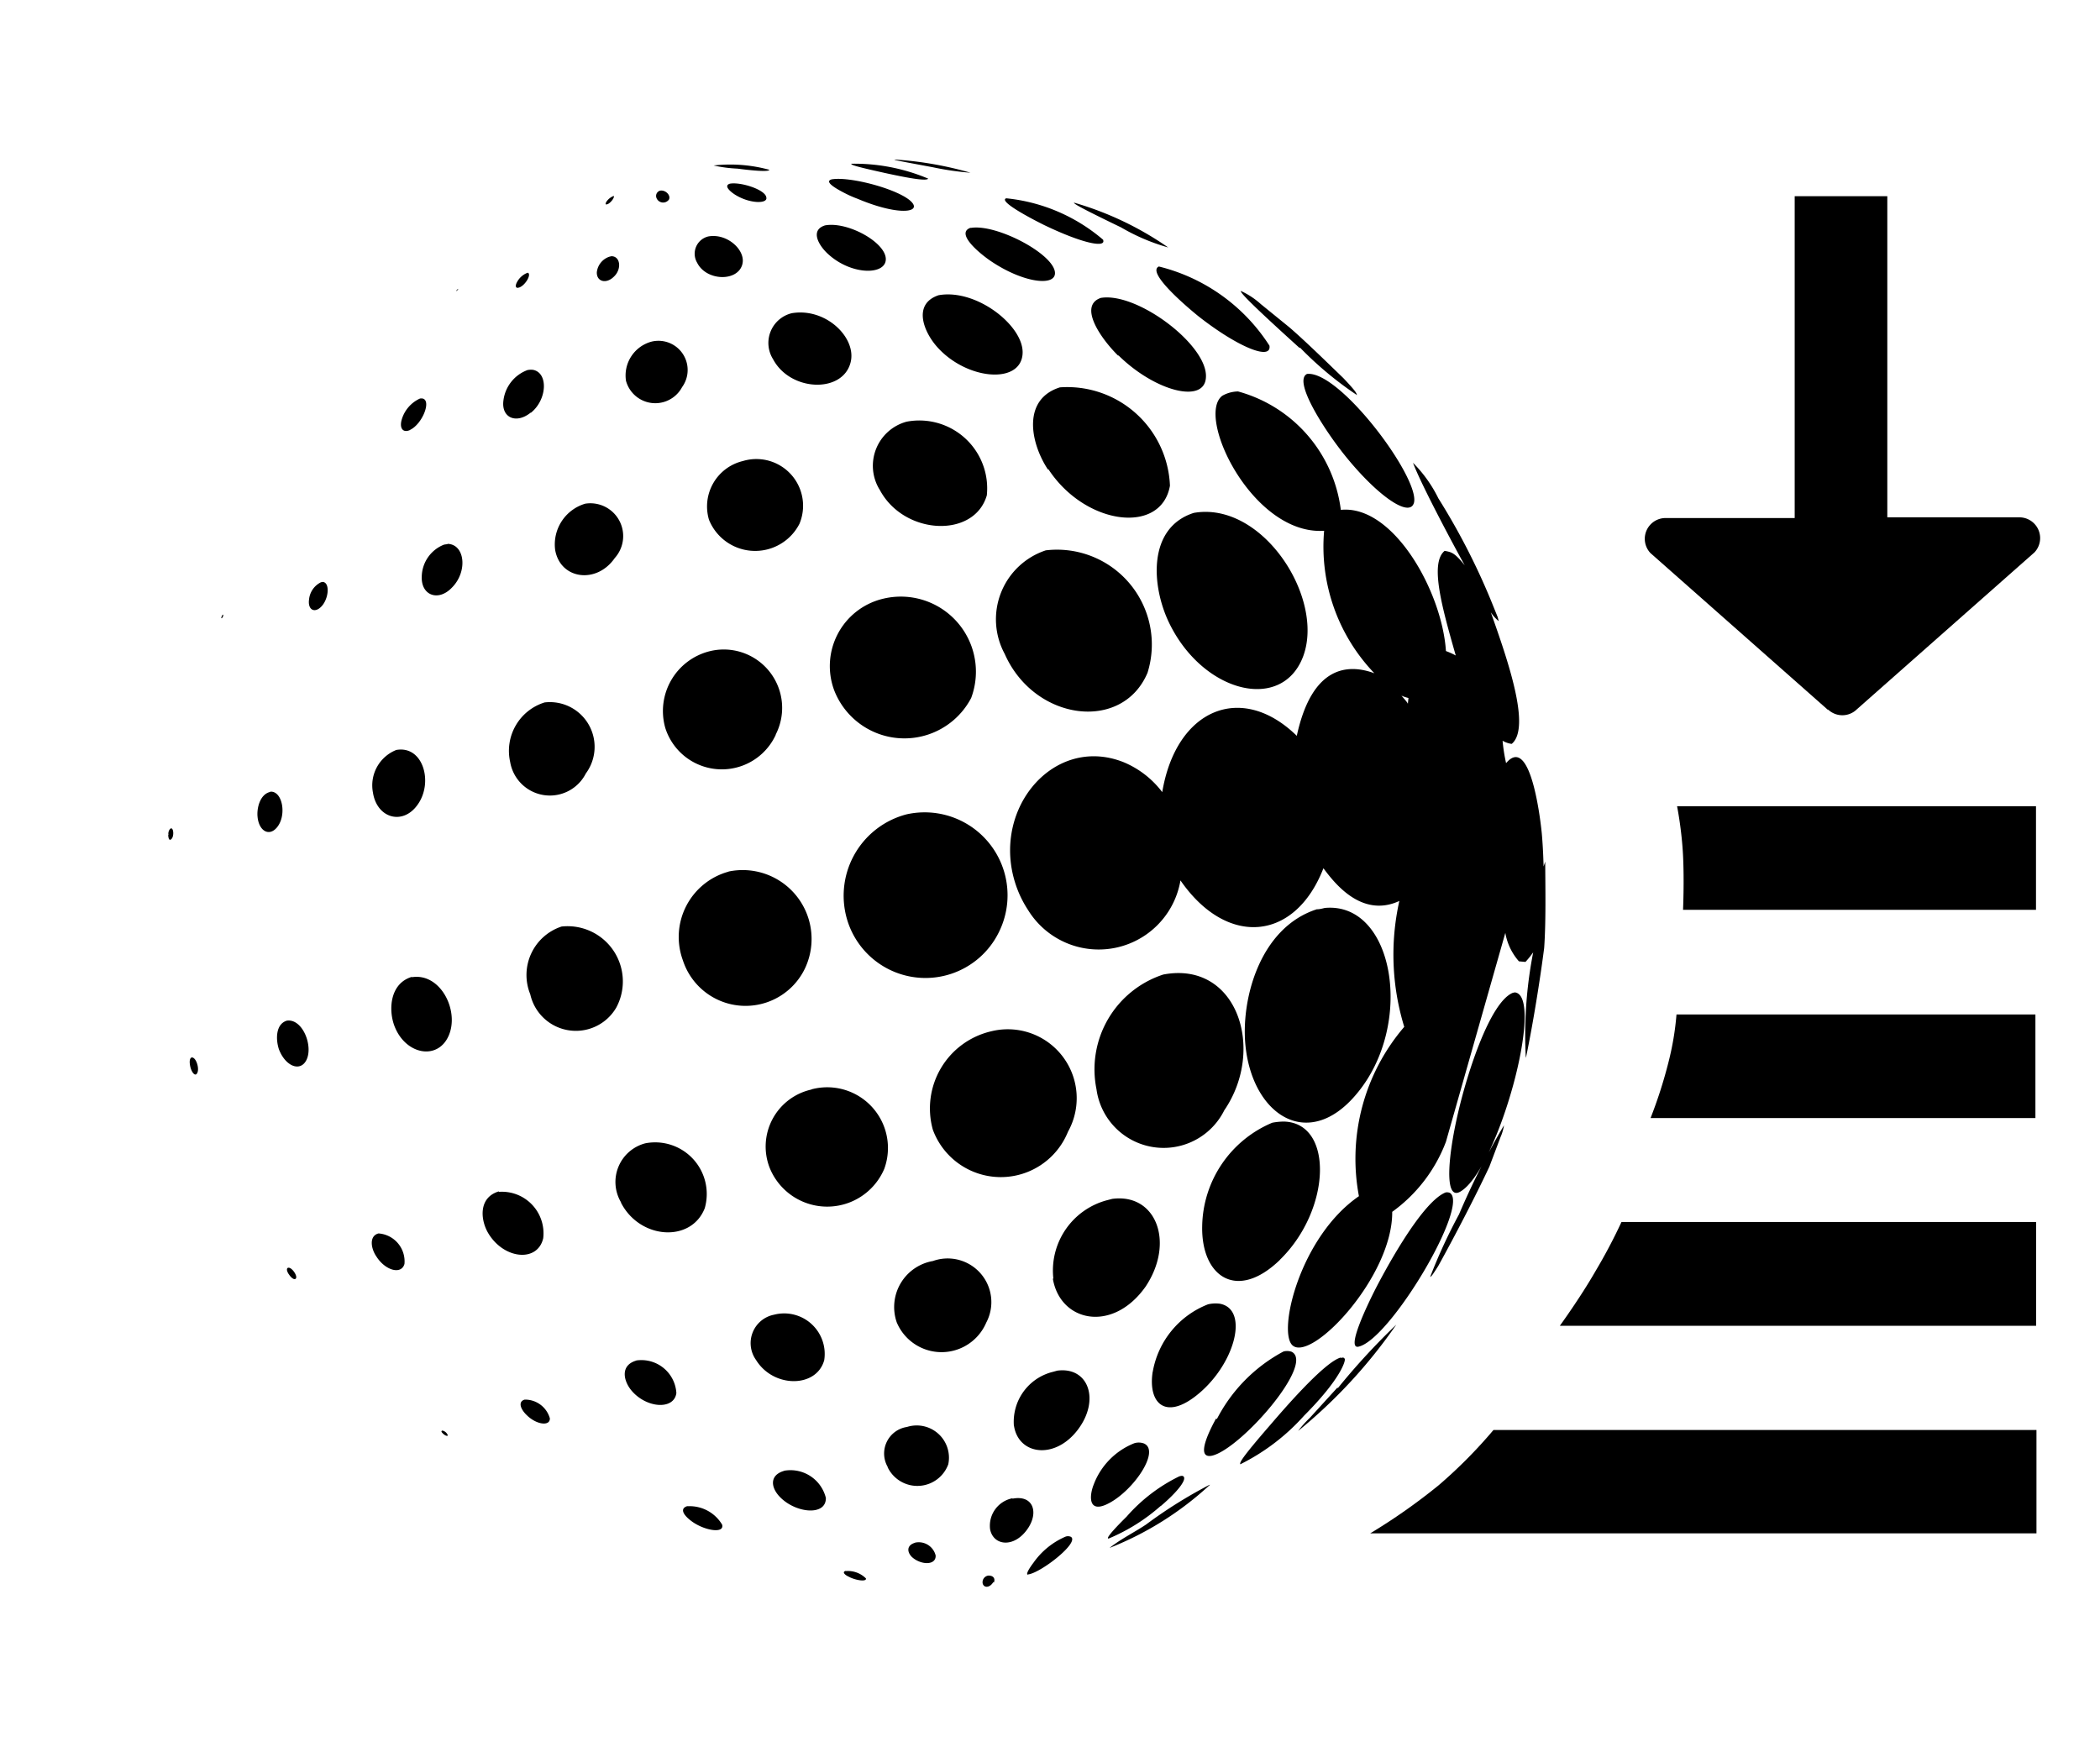<svg xmlns="http://www.w3.org/2000/svg" viewBox="0 0 17.98 15">
  <g data-name="Group 94607">
    <path data-name="Path 99350" d="M10.665 8.967c.066.586.538.891.947.404.504-.594.325-1.653-.27-1.596-.02.005-.046.012-.067.011-.495.159-.655.786-.61 1.18Zm2.284-.464a.115.115 0 0 1 .022-.005c.26.033-.146 1.52-.468 1.706-.137.08-.108-.29-.021-.667s.278-.95.467-1.034Zm-1.464-4.641c-.175-.226-.41-.605-.294-.66.279-.03.962.885.916 1.1-.034.143-.331-.066-.623-.441Zm-.328 1.76c-.182.48-.856.311-1.146-.286-.153-.315-.189-.816.21-.944.588-.103 1.124.729.936 1.23Zm-.673 3.882a.58.58 0 0 1-1.096-.177.854.854 0 0 1 .572-.982c.632-.12.878.639.524 1.16Zm.475 1.284c-.37.359-.675.142-.666-.288a.978.978 0 0 1 .6-.886.55.55 0 0 1 .1-.01c.428.012.405.756-.035 1.184Zm2.168-2.633a3.675 3.675 0 0 0-.063.904l.004-.016c.057-.275.117-.646.153-.925.016-.222.01-.52.009-.74l-.014.042c-.001-.038-.004-.155-.015-.28-.003-.035-.085-.87-.306-.605a1.467 1.467 0 0 1-.03-.192.213.213 0 0 0 .078.027c.17-.14-.04-.734-.179-1.127a.339.339 0 0 0 .068.076l-.009-.035-.055-.136a5.8 5.8 0 0 0-.453-.881 1.143 1.143 0 0 0-.217-.304c.074.198.38.766.443.878-.087-.108-.112-.113-.172-.124-.13.105-.021.49.095.896a.641.641 0 0 0-.084-.038c-.033-.51-.451-1.255-.9-1.209a1.207 1.207 0 0 0-.88-1.014.282.282 0 0 0-.135.037c-.23.175.26 1.197.872 1.156a1.567 1.567 0 0 0 .43 1.22c-.229-.084-.534-.063-.664.536-.474-.463-1.033-.23-1.152.482a.8.8 0 0 0-.33-.256c-.622-.248-1.183.455-.895 1.125a.958.958 0 0 0 .077.142.71.71 0 0 0 1.304-.255c.396.573.98.524 1.224-.104.088.117.323.431.65.28a2.11 2.11 0 0 0 .042 1.078 1.735 1.735 0 0 0-.388 1.45c-.506.348-.699 1.164-.568 1.278.165.143.858-.59.853-1.144a1.31 1.31 0 0 0 .46-.6l.51-1.794-.004-.011a.494.494 0 0 0 .119.26l.056.005a.826.826 0 0 0 .066-.082Zm-1.068-2.178-.005.05c-.003-.011-.026-.037-.055-.07a.351.351 0 0 0 .06.02Zm.318 4.234a.064.064 0 0 1 .037.004c.17.106-.508 1.25-.78 1.316-.112.03.067-.346.15-.508.04-.076.376-.725.593-.812Zm.116.185a6.583 6.583 0 0 1 .384-.76.407.407 0 0 1-.03.102l-.095.252c-.122.26-.298.598-.438.851-.055.087-.06.09-.069.093a4.665 4.665 0 0 1 .25-.541Zm-1.368-7.418c-.492-.445-.499-.472-.502-.487a.67.67 0 0 1 .172.113l.246.2c.143.124.323.301.46.433.112.118.113.13.117.146a3.021 3.021 0 0 1-.487-.406Zm-.863-.269s-.463-.37-.34-.427a1.572 1.572 0 0 1 .947.678c.02.132-.276.009-.607-.251Zm-.69.335c-.157-.156-.337-.427-.147-.493.312-.052.918.406.9.68-.01.228-.432.123-.748-.187Zm-.6.976c-.152-.23-.221-.601.103-.703a.88.88 0 0 1 .942.842c-.074.423-.725.34-1.04-.14Zm-.021.693a.812.812 0 0 1 .874 1.048c-.216.512-.97.413-1.223-.162a.622.622 0 0 1 .354-.887Zm-1.188 2.26a.71.71 0 0 1 .789 1.01.7.7 0 0 1-1.29-.08.72.72 0 0 1 .501-.93Zm.224 2.701a.678.678 0 0 1 .5-.843.59.59 0 0 1 .657.86.62.62 0 0 1-1.157-.017Zm1.032 1.277a.623.623 0 0 1 .454-.672l.05-.013c.376-.05.538.373.285.752-.283.4-.733.302-.794-.071Zm.85.8a.76.76 0 0 1 .474-.582.281.281 0 0 1 .102-.005c.258.049.124.54-.216.797-.258.195-.4.049-.36-.214Zm.55.4a1.362 1.362 0 0 1 .57-.578.119.119 0 0 1 .069.002c.205.1-.435.832-.68.89-.159.034.002-.259.033-.317Zm1.063-.523c.012-.003.026-.007.032.01s-.035.17-.349.485a1.82 1.82 0 0 1-.546.416c-.004-.015-.004-.037.262-.343.44-.514.557-.557.596-.571Zm-.027.258a5.859 5.859 0 0 1 .5-.543 4.39 4.39 0 0 1-.84.91.85.85 0 0 1 .098-.11l.237-.26ZM9.195 1.735a2.74 2.74 0 0 1 .807.384 1.721 1.721 0 0 1-.404-.172c-.4-.193-.4-.203-.403-.212Zm.25.32c.025.068-.17.033-.503-.127-.041-.02-.405-.202-.327-.23a1.506 1.506 0 0 1 .831.356ZM8.31 1.952c.216-.038.702.216.722.377.016.127-.267.098-.551-.095-.094-.064-.305-.238-.17-.284Zm.445 1.082c-.022.263-.491.217-.739-.072-.111-.13-.2-.36.02-.434.328-.059.739.27.719.505ZM7.53 4.191a.391.391 0 0 1 .232-.58.581.581 0 0 1 .687.631c-.109.373-.717.341-.92-.054Zm-.387 1.722a.593.593 0 0 1 .418-.786.643.643 0 0 1 .754.85.645.645 0 0 1-1.172-.064Zm-.905 1.55a.59.59 0 0 1 .652.834.564.564 0 0 1-1.043-.073.58.58 0 0 1 .391-.76Zm.707 1.866a.52.52 0 0 1 .626.68.531.531 0 0 1-.98-.006.5.5 0 0 1 .36-.674Zm1.046 1.468a.374.374 0 0 1 .453.529.416.416 0 0 1-.766-.002.4.4 0 0 1 .317-.527Zm.69 1.414a.44.44 0 0 1 .335-.464l.036-.01c.27-.036.37.255.173.51s-.504.21-.543-.036Zm.68.51a.613.613 0 0 1 .352-.363.131.131 0 0 1 .08.002c.15.063-.102.427-.325.525-.144.063-.143-.065-.107-.165Zm.576.175a1.6 1.6 0 0 1-.443.278c-.012.003-.037 0 .152-.187a1.433 1.433 0 0 1 .451-.345c.012-.003.027-.008.036.001.03.028-.055.135-.194.253Zm.411-.179.012-.003a2.744 2.744 0 0 1-.86.541c.097-.077.21-.132.312-.2a4 4 0 0 1 .537-.337ZM7.986 1.432c-.322-.06-.322-.06-.328-.066a3.042 3.042 0 0 1 .651.113 2.445 2.445 0 0 1-.323-.047Zm-.039.098c-.014.02-.138.002-.367-.048-.286-.063-.29-.071-.292-.08a1.624 1.624 0 0 1 .66.128Zm-.827.006c.167-.03.64.102.7.214.039.076-.164.085-.478-.048a.955.955 0 0 1-.095-.041c-.134-.067-.177-.108-.13-.124Zm-.056.394c.19-.035.511.14.52.283s-.287.149-.49-.034c-.082-.072-.163-.208-.03-.249Zm.218 1.176c-.07.264-.516.247-.663-.03a.262.262 0 0 1 .16-.394c.295-.05.56.215.503.424ZM6.07 4.45a.4.4 0 0 1 .29-.502.4.4 0 0 1 .485.537.426.426 0 0 1-.775-.035Zm-.374 1.783Zm.947.057a.508.508 0 0 1-.947-.057.528.528 0 0 1 .378-.656.5.5 0 0 1 .567.714ZM4.808 7.934a.473.473 0 0 1 .469.693.4.4 0 0 1-.737-.113.437.437 0 0 1 .268-.58Zm.51 2.363a.342.342 0 0 1 .208-.507.442.442 0 0 1 .508.556c-.116.297-.557.268-.718-.049Zm1.154 1.347a.248.248 0 0 1 .155-.386.347.347 0 0 1 .43.389c-.066.241-.439.24-.586-.005Zm1.13.92a.23.23 0 0 1 .164-.345.276.276 0 0 1 .353.32.282.282 0 0 1-.52.023Zm1.068.269c.174-.033.223.113.134.25-.115.176-.299.157-.327.012a.24.24 0 0 1 .19-.265Zm.135.65c-.023.006-.009-.032.044-.102a.648.648 0 0 1 .275-.223.062.062 0 0 1 .045.002c.077.049-.262.312-.368.322ZM6.11 1.417a1.267 1.267 0 0 1 .477.037c-.003.022-.183.002-.273-.01a1.167 1.167 0 0 1-.204-.027Zm.451.273c.015.055-.133.056-.256-.016-.037-.021-.118-.082-.056-.101.092-.017.304.051.312.117Zm-.205.573c-.04.152-.309.144-.387-.013a.152.152 0 0 1 .094-.225c.165-.031.324.12.293.237Zm-.996 1a.3.3 0 0 1 .22-.338.25.25 0 0 1 .26.39.26.26 0 0 1-.48-.053Zm0 0Zm-.096 1.515c-.157.227-.468.183-.511-.07a.364.364 0 0 1 .258-.395.281.281 0 0 1 .253.465Zm-.248 1.845a.345.345 0 0 1-.648-.098.434.434 0 0 1 .295-.51.383.383 0 0 1 .353.608Zm-1.49 1.745c.245-.04.41.287.315.502s-.376.161-.467-.093c-.049-.14-.032-.357.152-.412Zm.745 1.838a.356.356 0 0 1 .38.397c-.048.21-.34.181-.473-.047-.065-.113-.082-.302.093-.354Zm1.176 1.444a.3.3 0 0 1 .344.279c-.02.147-.259.131-.387-.025-.065-.08-.096-.212.043-.253Zm1.267.944a.312.312 0 0 1 .357.233c.003.154-.249.132-.385 0-.088-.084-.102-.195.028-.232Zm1.12.616a.149.149 0 0 1 .177.11c.004.087-.129.082-.204.012-.042-.043-.045-.1.027-.121Zm.67.338c-.026.046-.077.054-.09.013a.057.057 0 0 1 .047-.069c.048-.002.062.03.048.06ZM5.728 1.708a.061.061 0 0 1-.106-.01.047.047 0 0 1 .028-.065c.046-.01.095.038.078.075Zm-.474.663c-.065.063-.147.04-.144-.04a.158.158 0 0 1 .108-.133l.017-.004c.078 0 .09.113.019.177Zm-.71 1.162c-.123.1-.252.045-.234-.101a.319.319 0 0 1 .206-.263.152.152 0 0 1 .048-.002c.131.025.122.255-.019.368Zm-.713 1.124c.15.003.175.236.04.373-.116.124-.265.07-.26-.09a.3.3 0 0 1 .19-.276.219.219 0 0 1 .03-.004ZM3.576 6.89c-.126.18-.349.118-.383-.104a.326.326 0 0 1 .2-.364c.23-.041.319.278.183.468Zm-1.12 1.85c.136-.02.23.223.165.342-.054.098-.178.047-.233-.097-.028-.085-.028-.216.068-.245Zm.785 1.822a.24.24 0 0 1 .222.261c-.026.094-.163.058-.24-.063-.046-.066-.065-.173.014-.197Zm1.255 1.423a.22.22 0 0 1 .212.161c.001.07-.117.053-.198-.028-.048-.045-.081-.114-.018-.133Zm1.393.913a.323.323 0 0 1 .294.158c.02.076-.139.053-.248-.02-.083-.057-.12-.118-.05-.139Zm1.355.555a.219.219 0 0 1 .17.063c.007.028-.07.02-.132-.007l-.016-.008c-.031-.014-.059-.04-.026-.049ZM5.194 1.75c-.012.004-.011-.01.001-.027a.136.136 0 0 1 .054-.043.009.009 0 0 1 .005-.002c.013.01-.032.07-.06.072Zm-.75.712c-.028.01-.036-.011-.018-.045a.171.171 0 0 1 .083-.078.021.021 0 0 1 .012-.003c.03.017-.025.109-.076.126Zm-.933 1.22c-.063.029-.095-.018-.069-.097a.286.286 0 0 1 .153-.172.06.06 0 0 1 .025 0c.075.02-.005.219-.109.268Zm-.774 1.525c-.054.042-.102.006-.091-.073a.184.184 0 0 1 .102-.148l.015-.003c.068.005.051.164-.026.224Zm-.37 1.883c-.066.074-.151.024-.162-.097-.007-.073.02-.186.102-.21l.01-.004c.105-.004.14.212.05.311Zm-.726 1.965c.036-.003.066.086.05.128s-.047.005-.06-.042c-.008-.032-.013-.077.01-.086Zm.825 1.801c.03-.007.076.06.07.085s-.037.01-.062-.028c-.014-.018-.026-.05-.008-.057Zm1.367 1.433c.003.012-.02.006-.038-.011s-.02-.024-.007-.028a.065.065 0 0 1 .046.04Zm.074-9.797.003-.008a.043.043 0 0 1 .015-.011s-.013.019-.018.02ZM1.9 5.294c-.006.001-.007-.004-.003-.012s.006-.017.012-.019c.006.002-.001.025-.01.03ZM1.443 7.15c-.006-.02.006-.052.022-.057.022 0 .025.066.005.089s-.028-.001-.03-.032Z"/>
    <path data-name="Path 99351" d="m15.652 6.08-1.521-1.344a.178.178 0 0 1 .124-.3h1.111V1.68h.793v2.75h1.136a.178.178 0 0 1 .124.3l-1.521 1.344a.177.177 0 0 1-.248 0Z"/>
    <path data-name="Path 99352" d="M17.432 13.13h-5.7a5.08 5.08 0 0 0 .586-.412 4.134 4.134 0 0 0 .469-.473h4.649v.885Zm0-1.777h-4.077s.176-.242.306-.469a4.638 4.638 0 0 0 .222-.42h3.55v.889Zm0-1.779h-3.3a3.965 3.965 0 0 0 .153-.477 2.434 2.434 0 0 0 .069-.41h3.073v.887Zm0-1.783H14.41s.011-.242 0-.465-.051-.422-.051-.422h3.073v.891Z"/>
  </g>
</svg>
